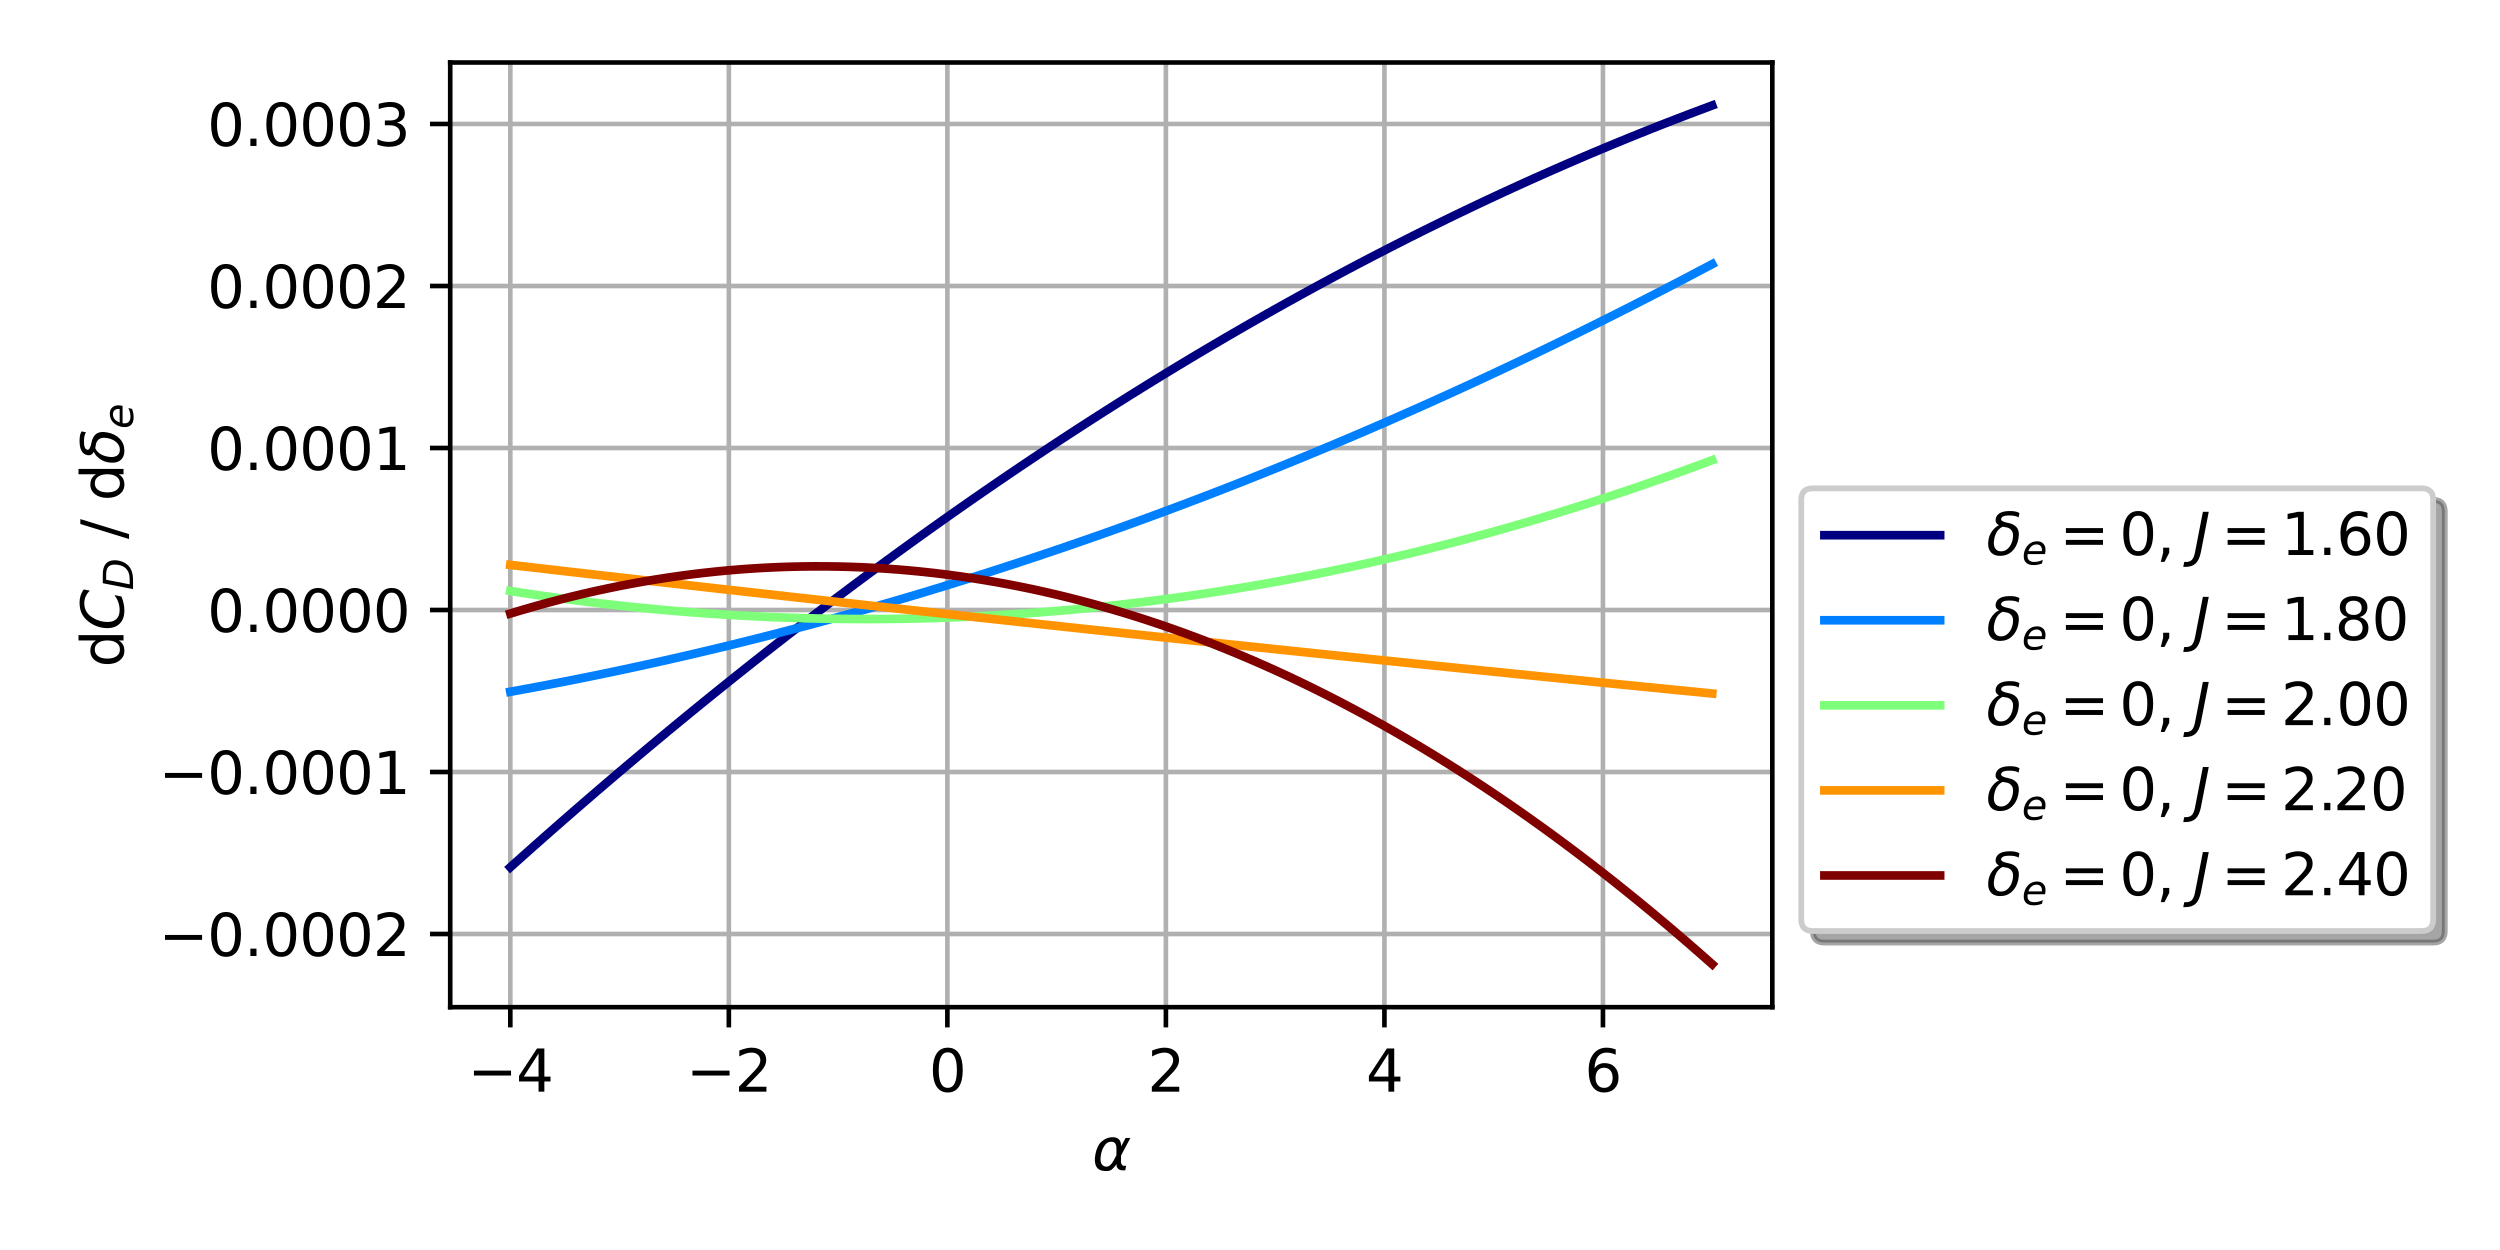 <?xml version="1.0" encoding="utf-8" standalone="no"?>
<!DOCTYPE svg PUBLIC "-//W3C//DTD SVG 1.1//EN"
  "http://www.w3.org/Graphics/SVG/1.1/DTD/svg11.dtd">
<svg xmlns:xlink="http://www.w3.org/1999/xlink" width="432pt" height="216pt" viewBox="0 0 432 216" xmlns="http://www.w3.org/2000/svg" version="1.1">
 <defs>
  <style type="text/css">*{stroke-linejoin: round; stroke-linecap: butt}</style>
 </defs>
 <g id="figure_1">
  <g id="patch_1">
   <path d="M 0 216 
L 432 216 
L 432 0 
L 0 0 
z
" style="fill: #ffffff"/>
  </g>
  <g id="axes_1">
   <g id="patch_2">
    <path d="M 77.798 174.04 
L 306.255 174.04 
L 306.255 10.8 
L 77.798 10.8 
z
" style="fill: #ffffff"/>
   </g>
   <g id="matplotlib.axis_1">
    <g id="xtick_1">
     <g id="line2d_1">
      <path d="M 88.182 174.04 
L 88.182 10.8 
" clip-path="url(#pf0de9c152b)" style="fill: none; stroke: #b0b0b0; stroke-width: 0.8; stroke-linecap: square"/>
     </g>
     <g id="line2d_2">
      <defs>
       <path id="m22cc3b5d0f" d="M 0 0 
L 0 3.5 
" style="stroke: #000000; stroke-width: 0.8"/>
      </defs>
      <g>
       <use xlink:href="#m22cc3b5d0f" x="88.182" y="174.04" style="stroke: #000000; stroke-width: 0.8"/>
      </g>
     </g>
     <g id="text_1">
      <!-- −4 -->
      <g transform="translate(80.811 188.638) scale(0.1 -0.1)">
       <defs>
        <path id="DejaVuSans-2212" d="M 678 2272 
L 4684 2272 
L 4684 1741 
L 678 1741 
L 678 2272 
z
" transform="scale(0.016)"/>
        <path id="DejaVuSans-34" d="M 2419 4116 
L 825 1625 
L 2419 1625 
L 2419 4116 
z
M 2253 4666 
L 3047 4666 
L 3047 1625 
L 3713 1625 
L 3713 1100 
L 3047 1100 
L 3047 0 
L 2419 0 
L 2419 1100 
L 313 1100 
L 313 1709 
L 2253 4666 
z
" transform="scale(0.016)"/>
       </defs>
       <use xlink:href="#DejaVuSans-2212"/>
       <use xlink:href="#DejaVuSans-34" x="83.789"/>
      </g>
     </g>
    </g>
    <g id="xtick_2">
     <g id="line2d_3">
      <path d="M 125.944 174.04 
L 125.944 10.8 
" clip-path="url(#pf0de9c152b)" style="fill: none; stroke: #b0b0b0; stroke-width: 0.8; stroke-linecap: square"/>
     </g>
     <g id="line2d_4">
      <g>
       <use xlink:href="#m22cc3b5d0f" x="125.944" y="174.04" style="stroke: #000000; stroke-width: 0.8"/>
      </g>
     </g>
     <g id="text_2">
      <!-- −2 -->
      <g transform="translate(118.573 188.638) scale(0.1 -0.1)">
       <defs>
        <path id="DejaVuSans-32" d="M 1228 531 
L 3431 531 
L 3431 0 
L 469 0 
L 469 531 
Q 828 903 1448 1529 
Q 2069 2156 2228 2338 
Q 2531 2678 2651 2914 
Q 2772 3150 2772 3378 
Q 2772 3750 2511 3984 
Q 2250 4219 1831 4219 
Q 1534 4219 1204 4116 
Q 875 4013 500 3803 
L 500 4441 
Q 881 4594 1212 4672 
Q 1544 4750 1819 4750 
Q 2544 4750 2975 4387 
Q 3406 4025 3406 3419 
Q 3406 3131 3298 2873 
Q 3191 2616 2906 2266 
Q 2828 2175 2409 1742 
Q 1991 1309 1228 531 
z
" transform="scale(0.016)"/>
       </defs>
       <use xlink:href="#DejaVuSans-2212"/>
       <use xlink:href="#DejaVuSans-32" x="83.789"/>
      </g>
     </g>
    </g>
    <g id="xtick_3">
     <g id="line2d_5">
      <path d="M 163.705 174.04 
L 163.705 10.8 
" clip-path="url(#pf0de9c152b)" style="fill: none; stroke: #b0b0b0; stroke-width: 0.8; stroke-linecap: square"/>
     </g>
     <g id="line2d_6">
      <g>
       <use xlink:href="#m22cc3b5d0f" x="163.705" y="174.04" style="stroke: #000000; stroke-width: 0.8"/>
      </g>
     </g>
     <g id="text_3">
      <!-- 0 -->
      <g transform="translate(160.524 188.638) scale(0.1 -0.1)">
       <defs>
        <path id="DejaVuSans-30" d="M 2034 4250 
Q 1547 4250 1301 3770 
Q 1056 3291 1056 2328 
Q 1056 1369 1301 889 
Q 1547 409 2034 409 
Q 2525 409 2770 889 
Q 3016 1369 3016 2328 
Q 3016 3291 2770 3770 
Q 2525 4250 2034 4250 
z
M 2034 4750 
Q 2819 4750 3233 4129 
Q 3647 3509 3647 2328 
Q 3647 1150 3233 529 
Q 2819 -91 2034 -91 
Q 1250 -91 836 529 
Q 422 1150 422 2328 
Q 422 3509 836 4129 
Q 1250 4750 2034 4750 
z
" transform="scale(0.016)"/>
       </defs>
       <use xlink:href="#DejaVuSans-30"/>
      </g>
     </g>
    </g>
    <g id="xtick_4">
     <g id="line2d_7">
      <path d="M 201.467 174.04 
L 201.467 10.8 
" clip-path="url(#pf0de9c152b)" style="fill: none; stroke: #b0b0b0; stroke-width: 0.8; stroke-linecap: square"/>
     </g>
     <g id="line2d_8">
      <g>
       <use xlink:href="#m22cc3b5d0f" x="201.467" y="174.04" style="stroke: #000000; stroke-width: 0.8"/>
      </g>
     </g>
     <g id="text_4">
      <!-- 2 -->
      <g transform="translate(198.286 188.638) scale(0.1 -0.1)">
       <use xlink:href="#DejaVuSans-32"/>
      </g>
     </g>
    </g>
    <g id="xtick_5">
     <g id="line2d_9">
      <path d="M 239.229 174.04 
L 239.229 10.8 
" clip-path="url(#pf0de9c152b)" style="fill: none; stroke: #b0b0b0; stroke-width: 0.8; stroke-linecap: square"/>
     </g>
     <g id="line2d_10">
      <g>
       <use xlink:href="#m22cc3b5d0f" x="239.229" y="174.04" style="stroke: #000000; stroke-width: 0.8"/>
      </g>
     </g>
     <g id="text_5">
      <!-- 4 -->
      <g transform="translate(236.047 188.638) scale(0.1 -0.1)">
       <use xlink:href="#DejaVuSans-34"/>
      </g>
     </g>
    </g>
    <g id="xtick_6">
     <g id="line2d_11">
      <path d="M 276.99 174.04 
L 276.99 10.8 
" clip-path="url(#pf0de9c152b)" style="fill: none; stroke: #b0b0b0; stroke-width: 0.8; stroke-linecap: square"/>
     </g>
     <g id="line2d_12">
      <g>
       <use xlink:href="#m22cc3b5d0f" x="276.99" y="174.04" style="stroke: #000000; stroke-width: 0.8"/>
      </g>
     </g>
     <g id="text_6">
      <!-- 6 -->
      <g transform="translate(273.809 188.638) scale(0.1 -0.1)">
       <defs>
        <path id="DejaVuSans-36" d="M 2113 2584 
Q 1688 2584 1439 2293 
Q 1191 2003 1191 1497 
Q 1191 994 1439 701 
Q 1688 409 2113 409 
Q 2538 409 2786 701 
Q 3034 994 3034 1497 
Q 3034 2003 2786 2293 
Q 2538 2584 2113 2584 
z
M 3366 4563 
L 3366 3988 
Q 3128 4100 2886 4159 
Q 2644 4219 2406 4219 
Q 1781 4219 1451 3797 
Q 1122 3375 1075 2522 
Q 1259 2794 1537 2939 
Q 1816 3084 2150 3084 
Q 2853 3084 3261 2657 
Q 3669 2231 3669 1497 
Q 3669 778 3244 343 
Q 2819 -91 2113 -91 
Q 1303 -91 875 529 
Q 447 1150 447 2328 
Q 447 3434 972 4092 
Q 1497 4750 2381 4750 
Q 2619 4750 2861 4703 
Q 3103 4656 3366 4563 
z
" transform="scale(0.016)"/>
       </defs>
       <use xlink:href="#DejaVuSans-36"/>
      </g>
     </g>
    </g>
    <g id="text_7">
     <!-- $\alpha$ -->
     <g transform="translate(188.727 202.317) scale(0.1 -0.1)">
      <defs>
       <path id="DejaVuSans-Oblique-3b1" d="M 2619 1628 
L 2622 2350 
Q 2625 3088 2069 3091 
Q 1653 3094 1394 2747 
Q 1069 2319 959 1747 
Q 825 1059 994 731 
Q 1169 397 1547 397 
Q 1966 397 2319 1063 
L 2619 1628 
z
M 2166 3578 
Q 3141 3594 3128 2584 
Q 3128 2584 3616 3500 
L 4128 3500 
L 3119 1603 
L 3109 919 
Q 3109 766 3194 638 
Q 3291 488 3391 488 
L 3669 488 
L 3575 0 
L 3228 0 
Q 2934 0 2722 263 
Q 2622 394 2619 669 
Q 2416 334 2066 50 
Q 1900 -81 1453 -78 
Q 722 -72 456 397 
Q 184 884 353 1747 
Q 534 2675 1009 3097 
Q 1544 3569 2166 3578 
z
" transform="scale(0.016)"/>
      </defs>
      <use xlink:href="#DejaVuSans-Oblique-3b1" transform="translate(0 0.844)"/>
     </g>
    </g>
   </g>
   <g id="matplotlib.axis_2">
    <g id="ytick_1">
     <g id="line2d_13">
      <path d="M 77.798 161.394 
L 306.255 161.394 
" clip-path="url(#pf0de9c152b)" style="fill: none; stroke: #b0b0b0; stroke-width: 0.8; stroke-linecap: square"/>
     </g>
     <g id="line2d_14">
      <defs>
       <path id="mfed2b99e55" d="M 0 0 
L -3.5 0 
" style="stroke: #000000; stroke-width: 0.8"/>
      </defs>
      <g>
       <use xlink:href="#mfed2b99e55" x="77.798" y="161.394" style="stroke: #000000; stroke-width: 0.8"/>
      </g>
     </g>
     <g id="text_8">
      <!-- −0.0002 -->
      <g transform="translate(27.428 165.194) scale(0.1 -0.1)">
       <defs>
        <path id="DejaVuSans-2e" d="M 684 794 
L 1344 794 
L 1344 0 
L 684 0 
L 684 794 
z
" transform="scale(0.016)"/>
       </defs>
       <use xlink:href="#DejaVuSans-2212"/>
       <use xlink:href="#DejaVuSans-30" x="83.789"/>
       <use xlink:href="#DejaVuSans-2e" x="147.412"/>
       <use xlink:href="#DejaVuSans-30" x="179.199"/>
       <use xlink:href="#DejaVuSans-30" x="242.822"/>
       <use xlink:href="#DejaVuSans-30" x="306.445"/>
       <use xlink:href="#DejaVuSans-32" x="370.068"/>
      </g>
     </g>
    </g>
    <g id="ytick_2">
     <g id="line2d_15">
      <path d="M 77.798 133.4 
L 306.255 133.4 
" clip-path="url(#pf0de9c152b)" style="fill: none; stroke: #b0b0b0; stroke-width: 0.8; stroke-linecap: square"/>
     </g>
     <g id="line2d_16">
      <g>
       <use xlink:href="#mfed2b99e55" x="77.798" y="133.4" style="stroke: #000000; stroke-width: 0.8"/>
      </g>
     </g>
     <g id="text_9">
      <!-- −0.0001 -->
      <g transform="translate(27.428 137.199) scale(0.1 -0.1)">
       <defs>
        <path id="DejaVuSans-31" d="M 794 531 
L 1825 531 
L 1825 4091 
L 703 3866 
L 703 4441 
L 1819 4666 
L 2450 4666 
L 2450 531 
L 3481 531 
L 3481 0 
L 794 0 
L 794 531 
z
" transform="scale(0.016)"/>
       </defs>
       <use xlink:href="#DejaVuSans-2212"/>
       <use xlink:href="#DejaVuSans-30" x="83.789"/>
       <use xlink:href="#DejaVuSans-2e" x="147.412"/>
       <use xlink:href="#DejaVuSans-30" x="179.199"/>
       <use xlink:href="#DejaVuSans-30" x="242.822"/>
       <use xlink:href="#DejaVuSans-30" x="306.445"/>
       <use xlink:href="#DejaVuSans-31" x="370.068"/>
      </g>
     </g>
    </g>
    <g id="ytick_3">
     <g id="line2d_17">
      <path d="M 77.798 105.406 
L 306.255 105.406 
" clip-path="url(#pf0de9c152b)" style="fill: none; stroke: #b0b0b0; stroke-width: 0.8; stroke-linecap: square"/>
     </g>
     <g id="line2d_18">
      <g>
       <use xlink:href="#mfed2b99e55" x="77.798" y="105.406" style="stroke: #000000; stroke-width: 0.8"/>
      </g>
     </g>
     <g id="text_10">
      <!-- 0.0000 -->
      <g transform="translate(35.807 109.205) scale(0.1 -0.1)">
       <use xlink:href="#DejaVuSans-30"/>
       <use xlink:href="#DejaVuSans-2e" x="63.623"/>
       <use xlink:href="#DejaVuSans-30" x="95.41"/>
       <use xlink:href="#DejaVuSans-30" x="159.033"/>
       <use xlink:href="#DejaVuSans-30" x="222.656"/>
       <use xlink:href="#DejaVuSans-30" x="286.279"/>
      </g>
     </g>
    </g>
    <g id="ytick_4">
     <g id="line2d_19">
      <path d="M 77.798 77.412 
L 306.255 77.412 
" clip-path="url(#pf0de9c152b)" style="fill: none; stroke: #b0b0b0; stroke-width: 0.8; stroke-linecap: square"/>
     </g>
     <g id="line2d_20">
      <g>
       <use xlink:href="#mfed2b99e55" x="77.798" y="77.412" style="stroke: #000000; stroke-width: 0.8"/>
      </g>
     </g>
     <g id="text_11">
      <!-- 0.0001 -->
      <g transform="translate(35.807 81.211) scale(0.1 -0.1)">
       <use xlink:href="#DejaVuSans-30"/>
       <use xlink:href="#DejaVuSans-2e" x="63.623"/>
       <use xlink:href="#DejaVuSans-30" x="95.41"/>
       <use xlink:href="#DejaVuSans-30" x="159.033"/>
       <use xlink:href="#DejaVuSans-30" x="222.656"/>
       <use xlink:href="#DejaVuSans-31" x="286.279"/>
      </g>
     </g>
    </g>
    <g id="ytick_5">
     <g id="line2d_21">
      <path d="M 77.798 49.418 
L 306.255 49.418 
" clip-path="url(#pf0de9c152b)" style="fill: none; stroke: #b0b0b0; stroke-width: 0.8; stroke-linecap: square"/>
     </g>
     <g id="line2d_22">
      <g>
       <use xlink:href="#mfed2b99e55" x="77.798" y="49.418" style="stroke: #000000; stroke-width: 0.8"/>
      </g>
     </g>
     <g id="text_12">
      <!-- 0.0002 -->
      <g transform="translate(35.807 53.217) scale(0.1 -0.1)">
       <use xlink:href="#DejaVuSans-30"/>
       <use xlink:href="#DejaVuSans-2e" x="63.623"/>
       <use xlink:href="#DejaVuSans-30" x="95.41"/>
       <use xlink:href="#DejaVuSans-30" x="159.033"/>
       <use xlink:href="#DejaVuSans-30" x="222.656"/>
       <use xlink:href="#DejaVuSans-32" x="286.279"/>
      </g>
     </g>
    </g>
    <g id="ytick_6">
     <g id="line2d_23">
      <path d="M 77.798 21.424 
L 306.255 21.424 
" clip-path="url(#pf0de9c152b)" style="fill: none; stroke: #b0b0b0; stroke-width: 0.8; stroke-linecap: square"/>
     </g>
     <g id="line2d_24">
      <g>
       <use xlink:href="#mfed2b99e55" x="77.798" y="21.424" style="stroke: #000000; stroke-width: 0.8"/>
      </g>
     </g>
     <g id="text_13">
      <!-- 0.0003 -->
      <g transform="translate(35.807 25.223) scale(0.1 -0.1)">
       <defs>
        <path id="DejaVuSans-33" d="M 2597 2516 
Q 3050 2419 3304 2112 
Q 3559 1806 3559 1356 
Q 3559 666 3084 287 
Q 2609 -91 1734 -91 
Q 1441 -91 1130 -33 
Q 819 25 488 141 
L 488 750 
Q 750 597 1062 519 
Q 1375 441 1716 441 
Q 2309 441 2620 675 
Q 2931 909 2931 1356 
Q 2931 1769 2642 2001 
Q 2353 2234 1838 2234 
L 1294 2234 
L 1294 2753 
L 1863 2753 
Q 2328 2753 2575 2939 
Q 2822 3125 2822 3475 
Q 2822 3834 2567 4026 
Q 2313 4219 1838 4219 
Q 1578 4219 1281 4162 
Q 984 4106 628 3988 
L 628 4550 
Q 988 4650 1302 4700 
Q 1616 4750 1894 4750 
Q 2613 4750 3031 4423 
Q 3450 4097 3450 3541 
Q 3450 3153 3228 2886 
Q 3006 2619 2597 2516 
z
" transform="scale(0.016)"/>
       </defs>
       <use xlink:href="#DejaVuSans-30"/>
       <use xlink:href="#DejaVuSans-2e" x="63.623"/>
       <use xlink:href="#DejaVuSans-30" x="95.41"/>
       <use xlink:href="#DejaVuSans-30" x="159.033"/>
       <use xlink:href="#DejaVuSans-30" x="222.656"/>
       <use xlink:href="#DejaVuSans-33" x="286.279"/>
      </g>
     </g>
    </g>
    <g id="text_14">
     <!-- d$C_D$ / d$\delta_e$ -->
     <g transform="translate(21.348 115.32) rotate(-90) scale(0.1 -0.1)">
      <defs>
       <path id="DejaVuSans-64" d="M 2906 2969 
L 2906 4863 
L 3481 4863 
L 3481 0 
L 2906 0 
L 2906 525 
Q 2725 213 2448 61 
Q 2172 -91 1784 -91 
Q 1150 -91 751 415 
Q 353 922 353 1747 
Q 353 2572 751 3078 
Q 1150 3584 1784 3584 
Q 2172 3584 2448 3432 
Q 2725 3281 2906 2969 
z
M 947 1747 
Q 947 1113 1208 752 
Q 1469 391 1925 391 
Q 2381 391 2643 752 
Q 2906 1113 2906 1747 
Q 2906 2381 2643 2742 
Q 2381 3103 1925 3103 
Q 1469 3103 1208 2742 
Q 947 2381 947 1747 
z
" transform="scale(0.016)"/>
       <path id="DejaVuSans-Oblique-43" d="M 4447 4306 
L 4319 3641 
Q 4019 3944 3683 4091 
Q 3347 4238 2956 4238 
Q 2422 4238 2017 3981 
Q 1613 3725 1319 3200 
Q 1131 2863 1032 2486 
Q 934 2109 934 1728 
Q 934 1091 1264 756 
Q 1594 422 2222 422 
Q 2656 422 3056 561 
Q 3456 700 3834 978 
L 3688 231 
Q 3316 72 2936 -9 
Q 2556 -91 2175 -91 
Q 1278 -91 773 396 
Q 269 884 269 1753 
Q 269 2309 461 2846 
Q 653 3384 1013 3828 
Q 1394 4300 1883 4525 
Q 2372 4750 3022 4750 
Q 3422 4750 3780 4639 
Q 4138 4528 4447 4306 
z
" transform="scale(0.016)"/>
       <path id="DejaVuSans-Oblique-44" d="M 1081 4666 
L 2438 4666 
Q 3519 4666 4070 4208 
Q 4622 3750 4622 2847 
Q 4622 2250 4412 1698 
Q 4203 1147 3834 769 
Q 3463 381 2891 190 
Q 2319 0 1538 0 
L 172 0 
L 1081 4666 
z
M 1613 4147 
L 909 519 
L 1734 519 
Q 2794 519 3375 1128 
Q 3956 1738 3956 2847 
Q 3956 3519 3581 3833 
Q 3206 4147 2406 4147 
L 1613 4147 
z
" transform="scale(0.016)"/>
       <path id="DejaVuSans-20" transform="scale(0.016)"/>
       <path id="DejaVuSans-2f" d="M 1625 4666 
L 2156 4666 
L 531 -594 
L 0 -594 
L 1625 4666 
z
" transform="scale(0.016)"/>
       <path id="DejaVuSans-Oblique-3b4" d="M 3472 4053 
Q 3197 4272 2450 4272 
Q 1659 4272 1588 3906 
Q 1531 3619 2328 3469 
Q 2953 3353 3253 3003 
Q 3616 2581 3447 1716 
Q 3284 888 2763 400 
Q 2238 -91 1488 -91 
Q 741 -91 406 400 
Q 72 888 241 1747 
Q 363 2384 891 2900 
Q 1097 3100 1353 3213 
Q 913 3459 1000 3900 
Q 1166 4750 2544 4750 
Q 3234 4750 3566 4531 
L 3472 4053 
z
M 1753 3056 
Q 1525 2966 1306 2738 
Q 969 2384 847 1747 
Q 722 1113 919 756 
Q 1119 397 1584 397 
Q 2044 397 2381 759 
Q 2722 1122 2838 1716 
Q 2956 2338 2731 2638 
Q 2491 2959 2103 2994 
Q 1906 3013 1753 3056 
z
" transform="scale(0.016)"/>
       <path id="DejaVuSans-Oblique-65" d="M 3078 2063 
Q 3088 2113 3092 2166 
Q 3097 2219 3097 2272 
Q 3097 2653 2873 2875 
Q 2650 3097 2266 3097 
Q 1838 3097 1509 2826 
Q 1181 2556 1013 2059 
L 3078 2063 
z
M 3578 1613 
L 903 1613 
Q 884 1494 878 1425 
Q 872 1356 872 1306 
Q 872 872 1139 634 
Q 1406 397 1894 397 
Q 2269 397 2603 481 
Q 2938 566 3225 728 
L 3116 159 
Q 2806 34 2476 -28 
Q 2147 -91 1806 -91 
Q 1078 -91 686 257 
Q 294 606 294 1247 
Q 294 1794 489 2264 
Q 684 2734 1063 3103 
Q 1306 3334 1642 3459 
Q 1978 3584 2356 3584 
Q 2950 3584 3301 3228 
Q 3653 2872 3653 2272 
Q 3653 2128 3634 1964 
Q 3616 1800 3578 1613 
z
" transform="scale(0.016)"/>
      </defs>
      <use xlink:href="#DejaVuSans-64" transform="translate(0 0.016)"/>
      <use xlink:href="#DejaVuSans-Oblique-43" transform="translate(63.477 0.016)"/>
      <use xlink:href="#DejaVuSans-Oblique-44" transform="translate(133.301 -16.391) scale(0.7)"/>
      <use xlink:href="#DejaVuSans-20" transform="translate(189.937 0.016)"/>
      <use xlink:href="#DejaVuSans-2f" transform="translate(221.724 0.016)"/>
      <use xlink:href="#DejaVuSans-20" transform="translate(255.415 0.016)"/>
      <use xlink:href="#DejaVuSans-64" transform="translate(287.202 0.016)"/>
      <use xlink:href="#DejaVuSans-Oblique-3b4" transform="translate(350.679 0.016)"/>
      <use xlink:href="#DejaVuSans-Oblique-65" transform="translate(411.86 -16.391) scale(0.7)"/>
     </g>
    </g>
   </g>
   <g id="line2d_25">
    <path d="M 88.182 149.859 
L 90.28 147.982 
L 92.378 146.116 
L 94.476 144.262 
L 96.574 142.418 
L 98.672 140.586 
L 100.77 138.765 
L 102.867 136.955 
L 104.965 135.157 
L 107.063 133.369 
L 109.161 131.593 
L 111.259 129.828 
L 113.357 128.074 
L 115.455 126.331 
L 117.552 124.599 
L 119.65 122.879 
L 121.748 121.169 
L 123.846 119.471 
L 125.944 117.784 
L 128.042 116.108 
L 130.14 114.444 
L 132.238 112.79 
L 134.335 111.148 
L 136.433 109.517 
L 138.531 107.897 
L 140.629 106.288 
L 142.727 104.69 
L 144.825 103.104 
L 146.923 101.528 
L 149.02 99.964 
L 151.118 98.411 
L 153.216 96.869 
L 155.314 95.339 
L 157.412 93.819 
L 159.51 92.311 
L 161.608 90.814 
L 163.705 89.328 
L 165.803 87.853 
L 167.901 86.389 
L 169.999 84.937 
L 172.097 83.495 
L 174.195 82.065 
L 176.293 80.646 
L 178.391 79.238 
L 180.488 77.842 
L 182.586 76.456 
L 184.684 75.082 
L 186.782 73.719 
L 188.88 72.367 
L 190.978 71.026 
L 193.076 69.696 
L 195.173 68.377 
L 197.271 67.07 
L 199.369 65.774 
L 201.467 64.489 
L 203.565 63.215 
L 205.663 61.952 
L 207.761 60.701 
L 209.858 59.461 
L 211.956 58.231 
L 214.054 57.013 
L 216.152 55.806 
L 218.25 54.611 
L 220.348 53.426 
L 222.446 52.253 
L 224.543 51.091 
L 226.641 49.94 
L 228.739 48.8 
L 230.837 47.671 
L 232.935 46.554 
L 235.033 45.447 
L 237.131 44.352 
L 239.229 43.268 
L 241.326 42.195 
L 243.424 41.133 
L 245.522 40.083 
L 247.62 39.044 
L 249.718 38.015 
L 251.816 36.998 
L 253.914 35.992 
L 256.011 34.998 
L 258.109 34.014 
L 260.207 33.042 
L 262.305 32.081 
L 264.403 31.131 
L 266.501 30.192 
L 268.599 29.264 
L 270.696 28.347 
L 272.794 27.442 
L 274.892 26.548 
L 276.99 25.665 
L 279.088 24.793 
L 281.186 23.932 
L 283.284 23.083 
L 285.382 22.244 
L 287.479 21.417 
L 289.577 20.601 
L 291.675 19.796 
L 293.773 19.003 
L 295.871 18.22 
" clip-path="url(#pf0de9c152b)" style="fill: none; stroke: #000080; stroke-width: 1.5; stroke-linecap: square"/>
   </g>
   <g id="line2d_26">
    <path d="M 88.182 119.535 
L 90.28 119.154 
L 92.378 118.766 
L 94.476 118.37 
L 96.574 117.966 
L 98.672 117.556 
L 100.77 117.137 
L 102.867 116.712 
L 104.965 116.279 
L 107.063 115.838 
L 109.161 115.39 
L 111.259 114.934 
L 113.357 114.472 
L 115.455 114.001 
L 117.552 113.523 
L 119.65 113.038 
L 121.748 112.545 
L 123.846 112.045 
L 125.944 111.537 
L 128.042 111.022 
L 130.14 110.499 
L 132.238 109.969 
L 134.335 109.432 
L 136.433 108.887 
L 138.531 108.334 
L 140.629 107.774 
L 142.727 107.207 
L 144.825 106.632 
L 146.923 106.05 
L 149.02 105.46 
L 151.118 104.863 
L 153.216 104.258 
L 155.314 103.646 
L 157.412 103.026 
L 159.51 102.399 
L 161.608 101.764 
L 163.705 101.122 
L 165.803 100.473 
L 167.901 99.816 
L 169.999 99.152 
L 172.097 98.48 
L 174.195 97.801 
L 176.293 97.114 
L 178.391 96.42 
L 180.488 95.718 
L 182.586 95.009 
L 184.684 94.292 
L 186.782 93.568 
L 188.88 92.837 
L 190.978 92.098 
L 193.076 91.351 
L 195.173 90.598 
L 197.271 89.836 
L 199.369 89.067 
L 201.467 88.291 
L 203.565 87.508 
L 205.663 86.716 
L 207.761 85.918 
L 209.858 85.112 
L 211.956 84.298 
L 214.054 83.477 
L 216.152 82.649 
L 218.25 81.813 
L 220.348 80.969 
L 222.446 80.118 
L 224.543 79.26 
L 226.641 78.394 
L 228.739 77.521 
L 230.837 76.641 
L 232.935 75.752 
L 235.033 74.857 
L 237.131 73.954 
L 239.229 73.043 
L 241.326 72.125 
L 243.424 71.2 
L 245.522 70.267 
L 247.62 69.327 
L 249.718 68.379 
L 251.816 67.424 
L 253.914 66.461 
L 256.011 65.491 
L 258.109 64.513 
L 260.207 63.528 
L 262.305 62.535 
L 264.403 61.535 
L 266.501 60.528 
L 268.599 59.513 
L 270.696 58.49 
L 272.794 57.461 
L 274.892 56.423 
L 276.99 55.379 
L 279.088 54.326 
L 281.186 53.267 
L 283.284 52.199 
L 285.382 51.125 
L 287.479 50.043 
L 289.577 48.953 
L 291.675 47.856 
L 293.773 46.752 
L 295.871 45.64 
" clip-path="url(#pf0de9c152b)" style="fill: none; stroke: #0080ff; stroke-width: 1.5; stroke-linecap: square"/>
   </g>
   <g id="line2d_27">
    <path d="M 88.182 102.12 
L 90.28 102.446 
L 92.378 102.76 
L 94.476 103.063 
L 96.574 103.354 
L 98.672 103.635 
L 100.77 103.904 
L 102.867 104.161 
L 104.965 104.408 
L 107.063 104.643 
L 109.161 104.866 
L 111.259 105.079 
L 113.357 105.28 
L 115.455 105.47 
L 117.552 105.648 
L 119.65 105.816 
L 121.748 105.971 
L 123.846 106.116 
L 125.944 106.249 
L 128.042 106.371 
L 130.14 106.482 
L 132.238 106.582 
L 134.335 106.67 
L 136.433 106.746 
L 138.531 106.812 
L 140.629 106.866 
L 142.727 106.909 
L 144.825 106.941 
L 146.923 106.961 
L 149.02 106.97 
L 151.118 106.968 
L 153.216 106.954 
L 155.314 106.929 
L 157.412 106.893 
L 159.51 106.845 
L 161.608 106.787 
L 163.705 106.716 
L 165.803 106.635 
L 167.901 106.542 
L 169.999 106.438 
L 172.097 106.323 
L 174.195 106.196 
L 176.293 106.058 
L 178.391 105.909 
L 180.488 105.749 
L 182.586 105.577 
L 184.684 105.394 
L 186.782 105.199 
L 188.88 104.993 
L 190.978 104.776 
L 193.076 104.548 
L 195.173 104.308 
L 197.271 104.057 
L 199.369 103.795 
L 201.467 103.521 
L 203.565 103.237 
L 205.663 102.94 
L 207.761 102.633 
L 209.858 102.314 
L 211.956 101.984 
L 214.054 101.643 
L 216.152 101.29 
L 218.25 100.926 
L 220.348 100.551 
L 222.446 100.164 
L 224.543 99.766 
L 226.641 99.357 
L 228.739 98.937 
L 230.837 98.505 
L 232.935 98.062 
L 235.033 97.607 
L 237.131 97.142 
L 239.229 96.665 
L 241.326 96.176 
L 243.424 95.677 
L 245.522 95.166 
L 247.62 94.644 
L 249.718 94.11 
L 251.816 93.565 
L 253.914 93.009 
L 256.011 92.442 
L 258.109 91.863 
L 260.207 91.273 
L 262.305 90.672 
L 264.403 90.059 
L 266.501 89.435 
L 268.599 88.8 
L 270.696 88.153 
L 272.794 87.495 
L 274.892 86.826 
L 276.99 86.146 
L 279.088 85.454 
L 281.186 84.751 
L 283.284 84.037 
L 285.382 83.311 
L 287.479 82.574 
L 289.577 81.826 
L 291.675 81.066 
L 293.773 80.295 
L 295.871 79.513 
" clip-path="url(#pf0de9c152b)" style="fill: none; stroke: #7dff7a; stroke-width: 1.5; stroke-linecap: square"/>
   </g>
   <g id="line2d_28">
    <path d="M 88.182 97.615 
L 90.28 97.858 
L 92.378 98.1 
L 94.476 98.341 
L 96.574 98.582 
L 98.672 98.823 
L 100.77 99.064 
L 102.867 99.304 
L 104.965 99.544 
L 107.063 99.783 
L 109.161 100.022 
L 111.259 100.261 
L 113.357 100.499 
L 115.455 100.737 
L 117.552 100.975 
L 119.65 101.212 
L 121.748 101.449 
L 123.846 101.685 
L 125.944 101.921 
L 128.042 102.157 
L 130.14 102.392 
L 132.238 102.627 
L 134.335 102.862 
L 136.433 103.096 
L 138.531 103.33 
L 140.629 103.564 
L 142.727 103.797 
L 144.825 104.03 
L 146.923 104.263 
L 149.02 104.495 
L 151.118 104.726 
L 153.216 104.958 
L 155.314 105.189 
L 157.412 105.42 
L 159.51 105.65 
L 161.608 105.88 
L 163.705 106.109 
L 165.803 106.339 
L 167.901 106.567 
L 169.999 106.796 
L 172.097 107.024 
L 174.195 107.252 
L 176.293 107.479 
L 178.391 107.706 
L 180.488 107.933 
L 182.586 108.159 
L 184.684 108.385 
L 186.782 108.611 
L 188.88 108.836 
L 190.978 109.061 
L 193.076 109.285 
L 195.173 109.51 
L 197.271 109.733 
L 199.369 109.957 
L 201.467 110.18 
L 203.565 110.402 
L 205.663 110.625 
L 207.761 110.847 
L 209.858 111.068 
L 211.956 111.289 
L 214.054 111.51 
L 216.152 111.731 
L 218.25 111.951 
L 220.348 112.171 
L 222.446 112.39 
L 224.543 112.609 
L 226.641 112.828 
L 228.739 113.046 
L 230.837 113.264 
L 232.935 113.482 
L 235.033 113.699 
L 237.131 113.916 
L 239.229 114.132 
L 241.326 114.348 
L 243.424 114.564 
L 245.522 114.779 
L 247.62 114.995 
L 249.718 115.209 
L 251.816 115.423 
L 253.914 115.637 
L 256.011 115.851 
L 258.109 116.064 
L 260.207 116.277 
L 262.305 116.49 
L 264.403 116.702 
L 266.501 116.913 
L 268.599 117.125 
L 270.696 117.336 
L 272.794 117.547 
L 274.892 117.757 
L 276.99 117.967 
L 279.088 118.176 
L 281.186 118.386 
L 283.284 118.594 
L 285.382 118.803 
L 287.479 119.011 
L 289.577 119.219 
L 291.675 119.426 
L 293.773 119.633 
L 295.871 119.84 
" clip-path="url(#pf0de9c152b)" style="fill: none; stroke: #ff9400; stroke-width: 1.5; stroke-linecap: square"/>
   </g>
   <g id="line2d_29">
    <path d="M 88.182 106.019 
L 90.28 105.389 
L 92.378 104.784 
L 94.476 104.204 
L 96.574 103.65 
L 98.672 103.121 
L 100.77 102.618 
L 102.867 102.14 
L 104.965 101.687 
L 107.063 101.259 
L 109.161 100.857 
L 111.259 100.48 
L 113.357 100.129 
L 115.455 99.803 
L 117.552 99.502 
L 119.65 99.227 
L 121.748 98.977 
L 123.846 98.752 
L 125.944 98.553 
L 128.042 98.379 
L 130.14 98.23 
L 132.238 98.107 
L 134.335 98.009 
L 136.433 97.937 
L 138.531 97.889 
L 140.629 97.868 
L 142.727 97.871 
L 144.825 97.9 
L 146.923 97.954 
L 149.02 98.034 
L 151.118 98.139 
L 153.216 98.269 
L 155.314 98.425 
L 157.412 98.606 
L 159.51 98.813 
L 161.608 99.044 
L 163.705 99.302 
L 165.803 99.584 
L 167.901 99.892 
L 169.999 100.225 
L 172.097 100.584 
L 174.195 100.968 
L 176.293 101.377 
L 178.391 101.811 
L 180.488 102.271 
L 182.586 102.757 
L 184.684 103.267 
L 186.782 103.804 
L 188.88 104.365 
L 190.978 104.952 
L 193.076 105.564 
L 195.173 106.201 
L 197.271 106.864 
L 199.369 107.552 
L 201.467 108.266 
L 203.565 109.005 
L 205.663 109.769 
L 207.761 110.559 
L 209.858 111.374 
L 211.956 112.214 
L 214.054 113.08 
L 216.152 113.971 
L 218.25 114.887 
L 220.348 115.829 
L 222.446 116.796 
L 224.543 117.789 
L 226.641 118.806 
L 228.739 119.85 
L 230.837 120.918 
L 232.935 122.012 
L 235.033 123.131 
L 237.131 124.276 
L 239.229 125.446 
L 241.326 126.641 
L 243.424 127.862 
L 245.522 129.108 
L 247.62 130.379 
L 249.718 131.676 
L 251.816 132.998 
L 253.914 134.346 
L 256.011 135.719 
L 258.109 137.117 
L 260.207 138.54 
L 262.305 139.989 
L 264.403 141.463 
L 266.501 142.963 
L 268.599 144.488 
L 270.696 146.038 
L 272.794 147.614 
L 274.892 149.215 
L 276.99 150.841 
L 279.088 152.493 
L 281.186 154.17 
L 283.284 155.873 
L 285.382 157.601 
L 287.479 159.354 
L 289.577 161.132 
L 291.675 162.936 
L 293.773 164.765 
L 295.871 166.62 
" clip-path="url(#pf0de9c152b)" style="fill: none; stroke: #800000; stroke-width: 1.5; stroke-linecap: square"/>
   </g>
   <g id="patch_3">
    <path d="M 77.798 174.04 
L 77.798 10.8 
" style="fill: none; stroke: #000000; stroke-width: 0.8; stroke-linejoin: miter; stroke-linecap: square"/>
   </g>
   <g id="patch_4">
    <path d="M 306.255 174.04 
L 306.255 10.8 
" style="fill: none; stroke: #000000; stroke-width: 0.8; stroke-linejoin: miter; stroke-linecap: square"/>
   </g>
   <g id="patch_5">
    <path d="M 77.798 174.04 
L 306.255 174.04 
" style="fill: none; stroke: #000000; stroke-width: 0.8; stroke-linejoin: miter; stroke-linecap: square"/>
   </g>
   <g id="patch_6">
    <path d="M 77.798 10.8 
L 306.255 10.8 
" style="fill: none; stroke: #000000; stroke-width: 0.8; stroke-linejoin: miter; stroke-linecap: square"/>
   </g>
   <g id="legend_1">
    <g id="patch_7">
     <path d="M 315.255 162.878 
L 420.455 162.878 
Q 422.455 162.878 422.455 160.878 
L 422.455 88.386 
Q 422.455 86.386 420.455 86.386 
L 315.255 86.386 
Q 313.255 86.386 313.255 88.386 
L 313.255 160.878 
Q 313.255 162.878 315.255 162.878 
z
" style="fill: #4d4d4d; opacity: 0.5; stroke: #4d4d4d; stroke-linejoin: miter"/>
    </g>
    <g id="patch_8">
     <path d="M 313.255 160.878 
L 418.455 160.878 
Q 420.455 160.878 420.455 158.878 
L 420.455 86.386 
Q 420.455 84.386 418.455 84.386 
L 313.255 84.386 
Q 311.255 84.386 311.255 86.386 
L 311.255 158.878 
Q 311.255 160.878 313.255 160.878 
z
" style="fill: #ffffff; stroke: #cccccc; stroke-linejoin: miter"/>
    </g>
    <g id="line2d_30">
     <path d="M 315.255 92.484 
L 325.255 92.484 
L 335.255 92.484 
" style="fill: none; stroke: #000080; stroke-width: 1.5; stroke-linecap: square"/>
    </g>
    <g id="text_15">
     <!-- $\delta_e = 0$, $J = 1.60$ -->
     <g transform="translate(343.255 95.984) scale(0.1 -0.1)">
      <defs>
       <path id="DejaVuSans-3d" d="M 678 2906 
L 4684 2906 
L 4684 2381 
L 678 2381 
L 678 2906 
z
M 678 1631 
L 4684 1631 
L 4684 1100 
L 678 1100 
L 678 1631 
z
" transform="scale(0.016)"/>
       <path id="DejaVuSans-2c" d="M 750 794 
L 1409 794 
L 1409 256 
L 897 -744 
L 494 -744 
L 750 256 
L 750 794 
z
" transform="scale(0.016)"/>
       <path id="DejaVuSans-Oblique-4a" d="M 1069 4666 
L 1703 4666 
L 856 325 
Q 691 -522 298 -901 
Q -94 -1281 -800 -1281 
L -1050 -1281 
L -947 -750 
L -750 -750 
Q -328 -750 -109 -509 
Q 109 -269 225 325 
L 1069 4666 
z
" transform="scale(0.016)"/>
      </defs>
      <use xlink:href="#DejaVuSans-Oblique-3b4" transform="translate(0 0.781)"/>
      <use xlink:href="#DejaVuSans-Oblique-65" transform="translate(61.182 -15.625) scale(0.7)"/>
      <use xlink:href="#DejaVuSans-3d" transform="translate(126.465 0.781)"/>
      <use xlink:href="#DejaVuSans-30" transform="translate(229.736 0.781)"/>
      <use xlink:href="#DejaVuSans-2c" transform="translate(293.359 0.781)"/>
      <use xlink:href="#DejaVuSans-20" transform="translate(325.146 0.781)"/>
      <use xlink:href="#DejaVuSans-Oblique-4a" transform="translate(356.934 0.781)"/>
      <use xlink:href="#DejaVuSans-3d" transform="translate(405.908 0.781)"/>
      <use xlink:href="#DejaVuSans-31" transform="translate(509.18 0.781)"/>
      <use xlink:href="#DejaVuSans-2e" transform="translate(572.803 0.781)"/>
      <use xlink:href="#DejaVuSans-36" transform="translate(604.59 0.781)"/>
      <use xlink:href="#DejaVuSans-30" transform="translate(668.213 0.781)"/>
     </g>
    </g>
    <g id="line2d_31">
     <path d="M 315.255 107.183 
L 325.255 107.183 
L 335.255 107.183 
" style="fill: none; stroke: #0080ff; stroke-width: 1.5; stroke-linecap: square"/>
    </g>
    <g id="text_16">
     <!-- $\delta_e = 0$, $J = 1.80$ -->
     <g transform="translate(343.255 110.683) scale(0.1 -0.1)">
      <defs>
       <path id="DejaVuSans-38" d="M 2034 2216 
Q 1584 2216 1326 1975 
Q 1069 1734 1069 1313 
Q 1069 891 1326 650 
Q 1584 409 2034 409 
Q 2484 409 2743 651 
Q 3003 894 3003 1313 
Q 3003 1734 2745 1975 
Q 2488 2216 2034 2216 
z
M 1403 2484 
Q 997 2584 770 2862 
Q 544 3141 544 3541 
Q 544 4100 942 4425 
Q 1341 4750 2034 4750 
Q 2731 4750 3128 4425 
Q 3525 4100 3525 3541 
Q 3525 3141 3298 2862 
Q 3072 2584 2669 2484 
Q 3125 2378 3379 2068 
Q 3634 1759 3634 1313 
Q 3634 634 3220 271 
Q 2806 -91 2034 -91 
Q 1263 -91 848 271 
Q 434 634 434 1313 
Q 434 1759 690 2068 
Q 947 2378 1403 2484 
z
M 1172 3481 
Q 1172 3119 1398 2916 
Q 1625 2713 2034 2713 
Q 2441 2713 2670 2916 
Q 2900 3119 2900 3481 
Q 2900 3844 2670 4047 
Q 2441 4250 2034 4250 
Q 1625 4250 1398 4047 
Q 1172 3844 1172 3481 
z
" transform="scale(0.016)"/>
      </defs>
      <use xlink:href="#DejaVuSans-Oblique-3b4" transform="translate(0 0.781)"/>
      <use xlink:href="#DejaVuSans-Oblique-65" transform="translate(61.182 -15.625) scale(0.7)"/>
      <use xlink:href="#DejaVuSans-3d" transform="translate(126.465 0.781)"/>
      <use xlink:href="#DejaVuSans-30" transform="translate(229.736 0.781)"/>
      <use xlink:href="#DejaVuSans-2c" transform="translate(293.359 0.781)"/>
      <use xlink:href="#DejaVuSans-20" transform="translate(325.146 0.781)"/>
      <use xlink:href="#DejaVuSans-Oblique-4a" transform="translate(356.934 0.781)"/>
      <use xlink:href="#DejaVuSans-3d" transform="translate(405.908 0.781)"/>
      <use xlink:href="#DejaVuSans-31" transform="translate(509.18 0.781)"/>
      <use xlink:href="#DejaVuSans-2e" transform="translate(572.803 0.781)"/>
      <use xlink:href="#DejaVuSans-38" transform="translate(601.965 0.781)"/>
      <use xlink:href="#DejaVuSans-30" transform="translate(665.588 0.781)"/>
     </g>
    </g>
    <g id="line2d_32">
     <path d="M 315.255 121.881 
L 325.255 121.881 
L 335.255 121.881 
" style="fill: none; stroke: #7dff7a; stroke-width: 1.5; stroke-linecap: square"/>
    </g>
    <g id="text_17">
     <!-- $\delta_e = 0$, $J = 2.00$ -->
     <g transform="translate(343.255 125.381) scale(0.1 -0.1)">
      <use xlink:href="#DejaVuSans-Oblique-3b4" transform="translate(0 0.781)"/>
      <use xlink:href="#DejaVuSans-Oblique-65" transform="translate(61.182 -15.625) scale(0.7)"/>
      <use xlink:href="#DejaVuSans-3d" transform="translate(126.465 0.781)"/>
      <use xlink:href="#DejaVuSans-30" transform="translate(229.736 0.781)"/>
      <use xlink:href="#DejaVuSans-2c" transform="translate(293.359 0.781)"/>
      <use xlink:href="#DejaVuSans-20" transform="translate(325.146 0.781)"/>
      <use xlink:href="#DejaVuSans-Oblique-4a" transform="translate(356.934 0.781)"/>
      <use xlink:href="#DejaVuSans-3d" transform="translate(405.908 0.781)"/>
      <use xlink:href="#DejaVuSans-32" transform="translate(509.18 0.781)"/>
      <use xlink:href="#DejaVuSans-2e" transform="translate(572.803 0.781)"/>
      <use xlink:href="#DejaVuSans-30" transform="translate(604.59 0.781)"/>
      <use xlink:href="#DejaVuSans-30" transform="translate(668.213 0.781)"/>
     </g>
    </g>
    <g id="line2d_33">
     <path d="M 315.255 136.58 
L 325.255 136.58 
L 335.255 136.58 
" style="fill: none; stroke: #ff9400; stroke-width: 1.5; stroke-linecap: square"/>
    </g>
    <g id="text_18">
     <!-- $\delta_e = 0$, $J = 2.20$ -->
     <g transform="translate(343.255 140.08) scale(0.1 -0.1)">
      <use xlink:href="#DejaVuSans-Oblique-3b4" transform="translate(0 0.781)"/>
      <use xlink:href="#DejaVuSans-Oblique-65" transform="translate(61.182 -15.625) scale(0.7)"/>
      <use xlink:href="#DejaVuSans-3d" transform="translate(126.465 0.781)"/>
      <use xlink:href="#DejaVuSans-30" transform="translate(229.736 0.781)"/>
      <use xlink:href="#DejaVuSans-2c" transform="translate(293.359 0.781)"/>
      <use xlink:href="#DejaVuSans-20" transform="translate(325.146 0.781)"/>
      <use xlink:href="#DejaVuSans-Oblique-4a" transform="translate(356.934 0.781)"/>
      <use xlink:href="#DejaVuSans-3d" transform="translate(405.908 0.781)"/>
      <use xlink:href="#DejaVuSans-32" transform="translate(509.18 0.781)"/>
      <use xlink:href="#DejaVuSans-2e" transform="translate(572.803 0.781)"/>
      <use xlink:href="#DejaVuSans-32" transform="translate(599.09 0.781)"/>
      <use xlink:href="#DejaVuSans-30" transform="translate(662.713 0.781)"/>
     </g>
    </g>
    <g id="line2d_34">
     <path d="M 315.255 151.278 
L 325.255 151.278 
L 335.255 151.278 
" style="fill: none; stroke: #800000; stroke-width: 1.5; stroke-linecap: square"/>
    </g>
    <g id="text_19">
     <!-- $\delta_e = 0$, $J = 2.40$ -->
     <g transform="translate(343.255 154.778) scale(0.1 -0.1)">
      <use xlink:href="#DejaVuSans-Oblique-3b4" transform="translate(0 0.781)"/>
      <use xlink:href="#DejaVuSans-Oblique-65" transform="translate(61.182 -15.625) scale(0.7)"/>
      <use xlink:href="#DejaVuSans-3d" transform="translate(126.465 0.781)"/>
      <use xlink:href="#DejaVuSans-30" transform="translate(229.736 0.781)"/>
      <use xlink:href="#DejaVuSans-2c" transform="translate(293.359 0.781)"/>
      <use xlink:href="#DejaVuSans-20" transform="translate(325.146 0.781)"/>
      <use xlink:href="#DejaVuSans-Oblique-4a" transform="translate(356.934 0.781)"/>
      <use xlink:href="#DejaVuSans-3d" transform="translate(405.908 0.781)"/>
      <use xlink:href="#DejaVuSans-32" transform="translate(509.18 0.781)"/>
      <use xlink:href="#DejaVuSans-2e" transform="translate(572.803 0.781)"/>
      <use xlink:href="#DejaVuSans-34" transform="translate(604.59 0.781)"/>
      <use xlink:href="#DejaVuSans-30" transform="translate(668.213 0.781)"/>
     </g>
    </g>
   </g>
  </g>
 </g>
 <defs>
  <clipPath id="pf0de9c152b">
   <rect x="77.798" y="10.8" width="228.457" height="163.24"/>
  </clipPath>
 </defs>
</svg>

